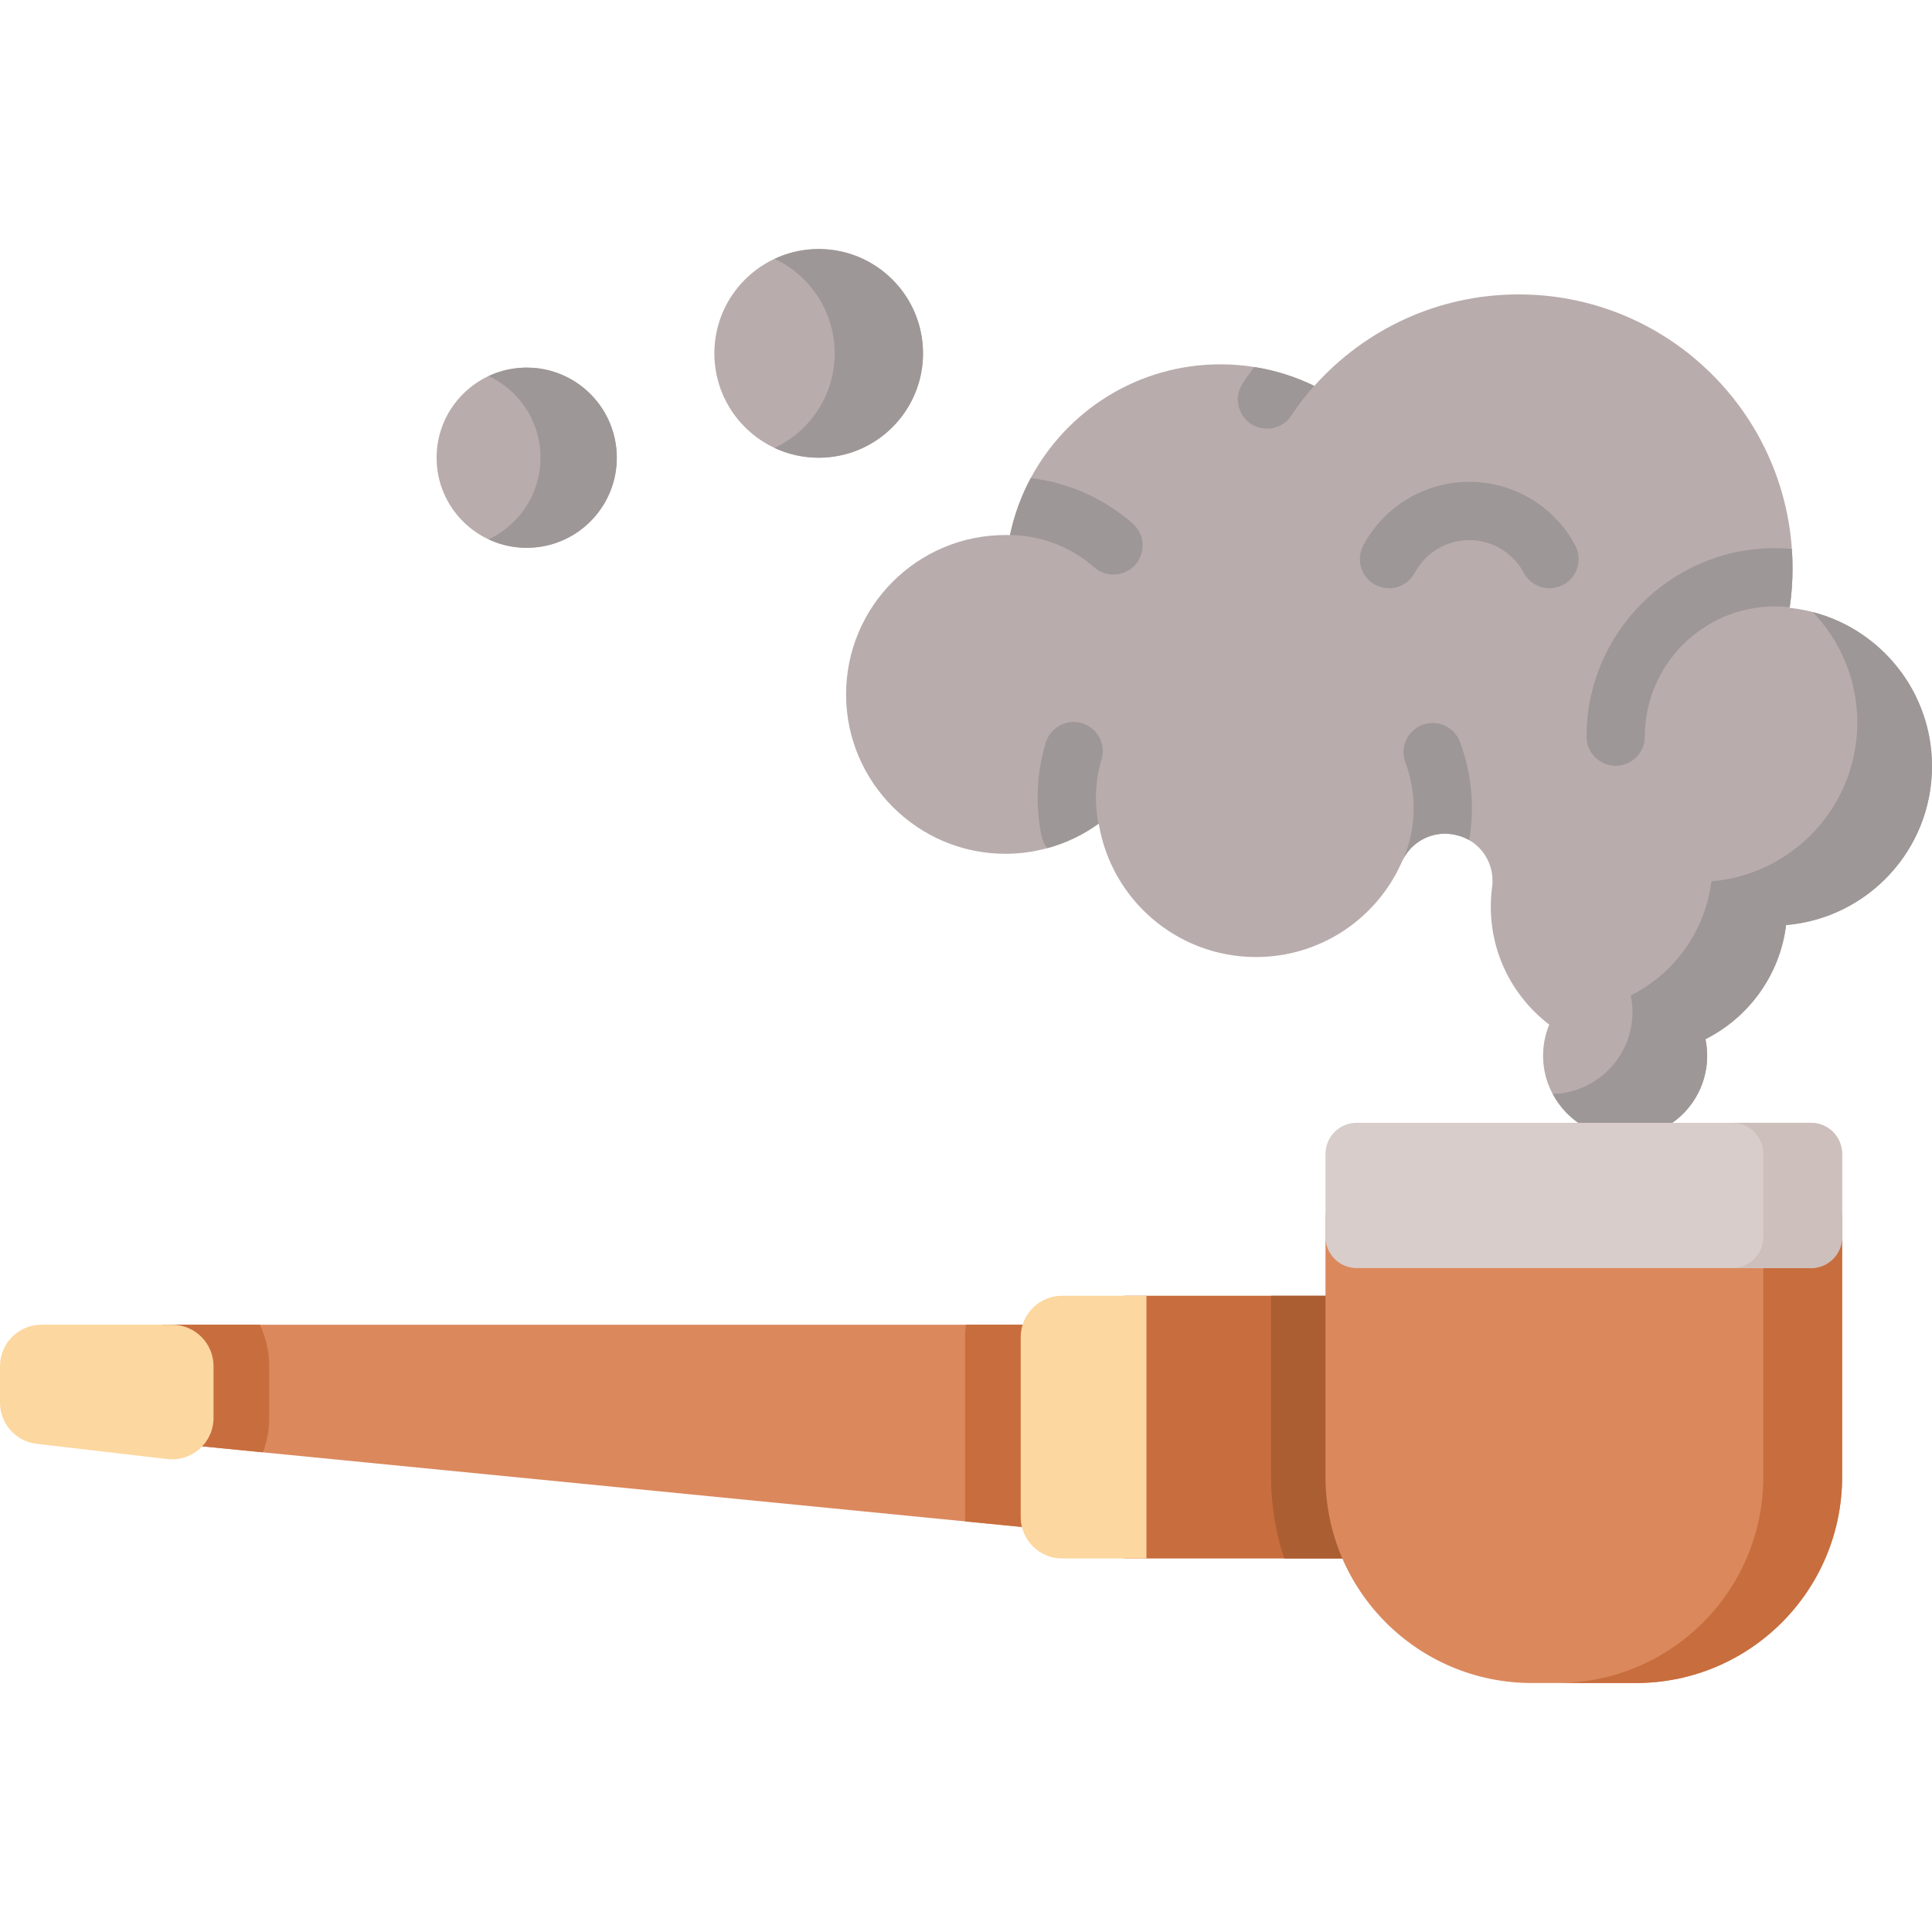 <svg height="512pt" viewBox="0 -66 512 512" width="512pt" xmlns="http://www.w3.org/2000/svg"><path d="m512 137.07c0 22.129-17.008 40.258-38.664 42.07-1.648 13.27-9.898 24.488-21.363 30.246.285 1.422.441 2.887.441 4.391 0 12.344-10.281 22.273-22.734 21.715-11.148-.492-20.277-9.672-20.73-20.82-.133-3.254.465-6.344 1.617-9.145-9.414-7.172-15.492-18.504-15.492-31.246 0-1.773.125-3.523.352-5.234.68-5.09-1.816-9.961-6.059-12.402-1.012-.586-2.133-1.031-3.328-1.309-.082-.02-.164-.039-.246-.062-5.562-1.309-11.219 1.309-13.855 6.273-.012.012-.012.031-.023.043-.145.27-.277.535-.402.812-6.539 14.855-21.387 25.219-38.66 25.219-20.988 0-38.387-15.305-41.672-35.363-.023.008-.043.031-.062.039-4.039 2.914-8.613 5.129-13.547 6.469h-.012c-3.48.957-7.137 1.473-10.918 1.496-23.336.102-42.422-18.906-42.422-42.238 0-23.324 18.902-42.238 42.234-42.238.402 0 .805.023 1.207.031 0-.008 0-.008 0-.02 1.121-5.348 2.984-10.426 5.5-15.102 9.59-17.934 28.496-30.145 50.262-30.145 3.051 0 6.039.238 8.953.711 5.605.879 10.949 2.586 15.887 4.988.02 0 .027.008.051.02 13.289-14.875 32.613-24.25 54.133-24.25 38.355 0 69.766 29.754 72.414 67.438.121 1.699.184 3.418.184 5.16 0 3.492-.258 6.934-.742 10.301 0 .051-.008.113-.02.164 21.203 2.254 37.719 20.188 37.719 41.988zm0 0" fill="#b9acac"/><g fill="#9e9797"><path d="m512 137.07c0 22.129-17.012 40.266-38.664 42.078-1.645 13.27-9.891 24.477-21.359 30.238.281 1.422.441 2.887.441 4.391 0 12.336-10.281 22.277-22.738 21.719-7.836-.348-14.672-4.98-18.191-11.586 11.723-.316 21.129-9.91 21.129-21.719 0-1.504-.16-2.969-.453-4.391 11.469-5.762 19.727-16.969 21.367-30.238 21.656-1.812 38.668-19.949 38.668-42.078 0-11.375-4.5-21.699-11.82-29.293 18.191 4.711 31.621 21.227 31.621 40.879zm0 0"/><path d="m300.887 83.645c-1.535 1.742-3.668 2.629-5.812 2.629-1.812 0-3.625-.633-5.098-1.918-6.172-5.43-14.094-8.469-22.316-8.562 1.125-5.344 2.988-10.422 5.504-15.102 9.973 1.188 19.387 5.367 27.012 12.043 3.203 2.824 3.52 7.695.711 10.91zm0 0"/><path d="m390.078 148.156c0 2.871-.238 5.707-.711 8.488-1.012-.59-2.133-1.031-3.328-1.309-.082-.02-.164-.043-.246-.062-5.562-1.309-11.219 1.309-13.855 6.273 1.793-4.242 2.688-8.746 2.688-13.391 0-4.172-.73-8.254-2.184-12.117-1.492-3.996.527-8.445 4.523-9.949 3.996-1.496 8.445.523 9.941 4.523 2.109 5.609 3.172 11.504 3.172 17.543zm0 0"/><path d="m291.91 135.309c-.988 3.254-1.48 6.645-1.48 10.074 0 2.328.227 4.656.688 6.914-4.035 2.914-8.609 5.129-13.547 6.469h-.008c-.762-.938-1.32-2.062-1.578-3.316-.668-3.297-1.008-6.688-1.008-10.066 0-4.957.719-9.859 2.152-14.566 1.246-4.09 5.562-6.387 9.641-5.152 4.082 1.246 6.391 5.566 5.141 9.645zm0 0"/><path d="m475.047 84.613c0 3.492-.258 6.934-.742 10.301-.062 0-.133 0-.195-.008-1.215-.137-2.461-.199-3.699-.199-19.039 0-34.512 15.473-34.512 34.512 0 4.266-3.461 7.727-7.723 7.727-4.277 0-7.727-3.461-7.727-7.727 0-27.555 22.406-49.965 49.961-49.965 1.484 0 2.98.062 4.453.199.121 1.699.184 3.418.184 5.16zm0 0"/><path d="m348.262 36.246c-.039.051-.082.094-.121.145-2.156 2.41-4.145 5.008-5.914 7.715-1.484 2.258-3.957 3.492-6.48 3.492-1.453 0-2.914-.414-4.223-1.266-3.566-2.34-4.566-7.129-2.227-10.695.98-1.48 2-2.945 3.082-4.379 5.602.879 10.949 2.586 15.883 4.988zm0 0"/><path d="m410.645 89.891c-2.758 0-5.426-1.48-6.816-4.082-2.863-5.348-8.402-8.668-14.457-8.668-6.051 0-11.59 3.32-14.453 8.668-2.012 3.766-6.691 5.184-10.457 3.164-3.766-2.012-5.18-6.695-3.164-10.457 5.559-10.379 16.316-16.828 28.074-16.828 11.762 0 22.52 6.449 28.074 16.828 2.016 3.762.602 8.445-3.164 10.457-1.156.625-2.406.918-3.637.918zm0 0"/></g><path d="m277.629 285.062v54.273l-21.844-2.148-186.113-18.305-26.637-2.621v-31.199zm0 0" fill="#db885d"/><path d="m71.336 296.047v13.703c0 3.172-.566 6.258-1.664 9.133l-26.637-2.621v-31.199h25.836c1.582 3.328 2.465 7.059 2.465 10.984zm0 0" fill="#c86d3d"/><path d="m277.629 285.062v54.273l-21.844-2.148c-.023-.391-.031-.777-.031-1.168v-47.641c0-1.125.074-2.23.219-3.316zm0 0" fill="#c86d3d"/><path d="m298 277.391h68.539v69.621h-68.539zm0 0" fill="#c86d3d"/><path d="m281.48 347.012h22.344v-69.621h-22.344c-6.066 0-10.988 4.918-10.988 10.988v47.645c0 6.07 4.922 10.988 10.988 10.988zm0 0" fill="#fcd79f"/><path d="m366.539 277.391v69.621h-26.211c-2.254-6.82-3.48-14.105-3.48-21.668v-47.953zm0 0" fill="#ac5e33"/><path d="m351.27 255.613v69.73c0 30.195 24.48 54.676 54.676 54.676h27.566c30.195 0 54.676-24.477 54.676-54.676v-69.73zm0 0" fill="#db885d"/><path d="m488.18 255.613v69.73c0 30.195-24.469 54.676-54.664 54.676h-20.879c30.195 0 54.668-24.48 54.668-54.676v-69.73zm0 0" fill="#c86d3d"/><path d="m479.938 270.047h-120.418c-4.555 0-8.25-3.691-8.25-8.246v-21.996c0-4.555 3.695-8.246 8.25-8.246h120.418c4.555 0 8.246 3.691 8.246 8.246v21.996c0 4.555-3.691 8.246-8.246 8.246zm0 0" fill="#d8cdca"/><path d="m488.18 239.801v21.996c0 4.562-3.691 8.254-8.238 8.254h-20.879c4.547 0 8.242-3.691 8.242-8.254v-21.996c0-4.551-3.695-8.242-8.242-8.242h20.879c4.547 0 8.238 3.691 8.238 8.242zm0 0" fill="#cdbfbb"/><path d="m9.719 316.629 34.609 4.035c6.531.758 12.262-4.344 12.262-10.914v-13.699c0-6.07-4.918-10.988-10.988-10.988h-34.613c-6.066-.004-10.988 4.918-10.988 10.988v9.664c0 5.578 4.176 10.27 9.719 10.914zm0 0" fill="#fcd79f"/><path d="m244.609 27.648c0 15.27-12.379 27.648-27.648 27.648-15.27 0-27.648-12.379-27.648-27.648 0-15.27 12.379-27.648 27.648-27.648 15.27 0 27.648 12.379 27.648 27.648zm0 0" fill="#b9acac"/><path d="m237.582 46.059c-8.328 9.332-21.559 11.691-32.336 6.637 3.309-1.527 6.352-3.75 8.922-6.637 10.176-11.383 9.188-28.855-2.199-39.031-2.066-1.844-4.328-3.32-6.711-4.426 9.723-4.551 21.613-3.168 30.113 4.426 11.398 10.172 12.387 27.648 2.211 39.031zm0 0" fill="#9e9797"/><path d="m163.457 55.297c0 13.188-10.691 23.879-23.879 23.879-13.184 0-23.875-10.691-23.875-23.879 0-13.184 10.691-23.875 23.875-23.875 13.188 0 23.879 10.691 23.879 23.875zm0 0" fill="#b9acac"/><path d="m157.391 71.199c-7.195 8.059-18.621 10.094-27.926 5.727 2.855-1.316 5.484-3.234 7.703-5.727 8.785-9.832 7.934-24.922-1.898-33.711-1.785-1.59-3.738-2.863-5.797-3.82 8.395-3.926 18.664-2.738 26.004 3.82 9.844 8.789 10.699 23.879 1.914 33.711zm0 0" fill="#9e9797"/></svg>
